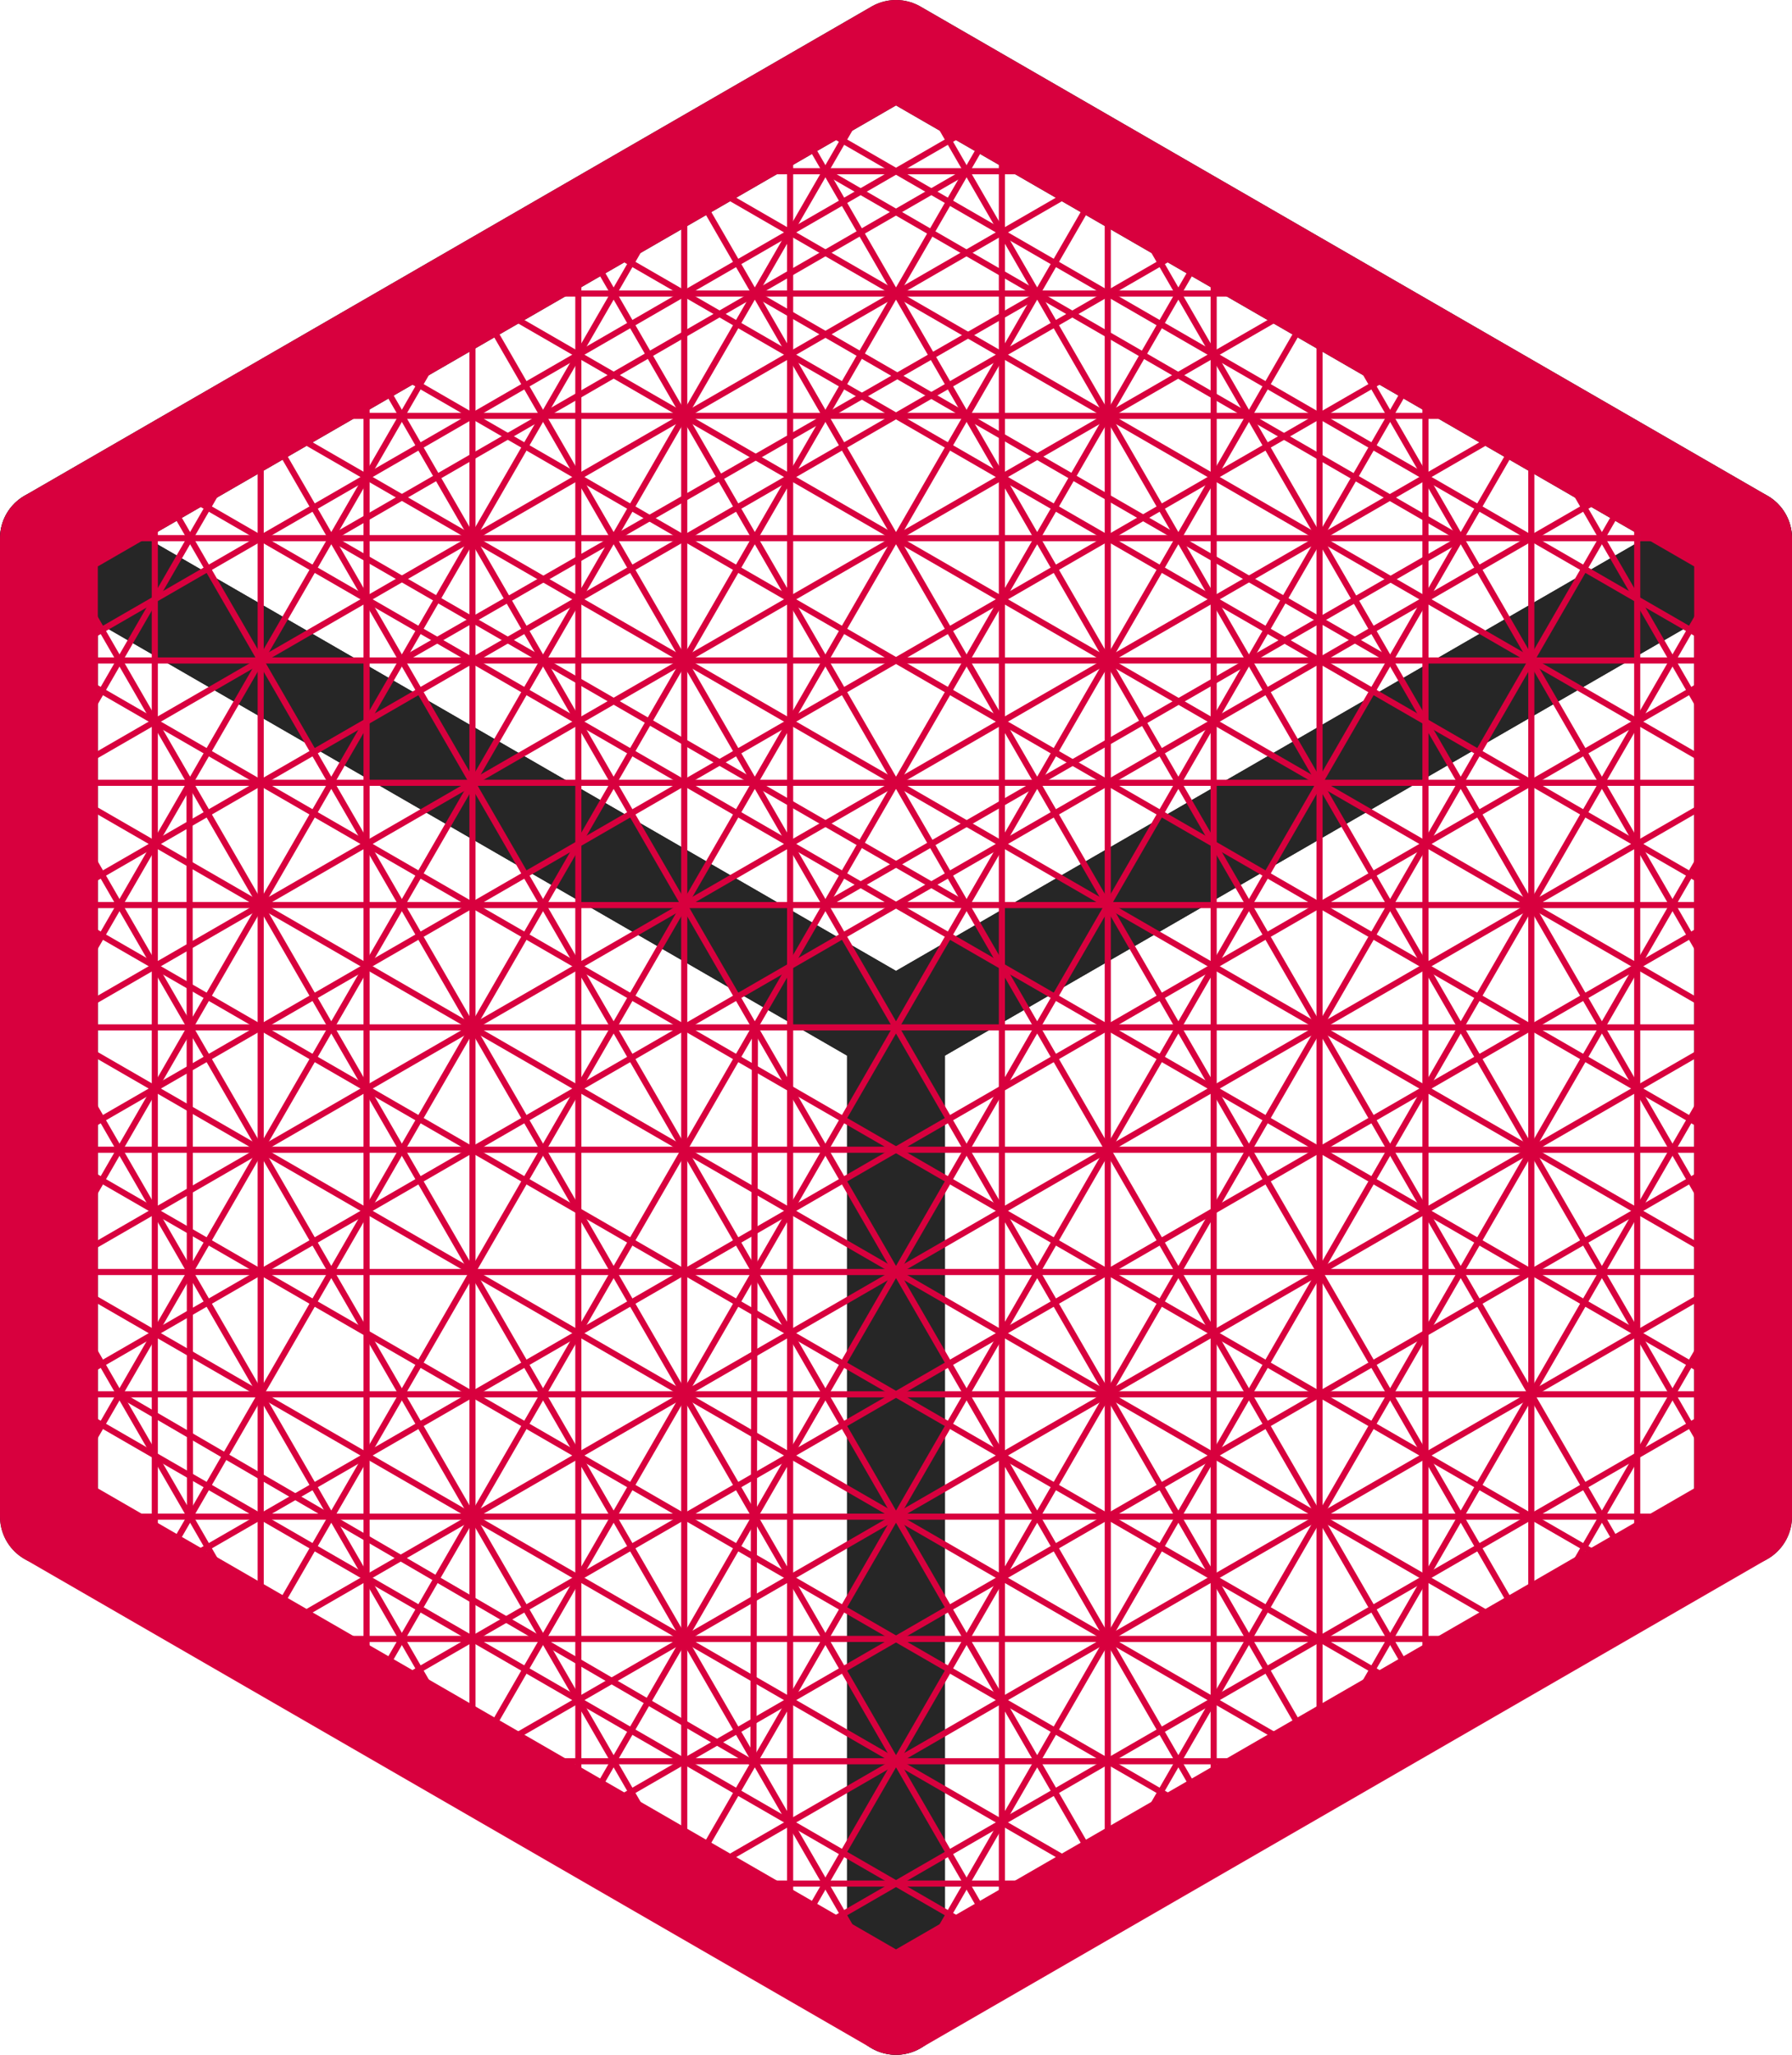 <svg xmlns="http://www.w3.org/2000/svg" viewBox="0 0 73.28 84"><defs><style>.cls-1,.cls-2,.cls-3{fill:none;stroke-linecap:round;stroke-linejoin:round;}.cls-1{stroke:#262626;}.cls-1,.cls-2{stroke-width:4px;}.cls-2,.cls-3{stroke:#d8003e;}.cls-3{stroke-width:0.25px;}</style></defs><g id="C"><polyline id="hC" class="cls-1" points="71.28 62 71.28 22 36.64 42 36.64 82"/></g><g id="B"><polyline id="hB" class="cls-1" points="36.64 82 36.64 42 2 22 2 62"/></g><g id="A"><polygon id="hA" class="cls-1" points="71.28 22 36.64 2 2 22 36.64 42 71.28 22"/></g><g id="delete"><polygon class="cls-2" points="36.64 2 2 22 2 62 36.64 82 71.28 62 71.28 22 36.64 2"/><line class="cls-3" x1="10.66" y1="17" x2="2" y2="32"/><line class="cls-3" x1="2" y1="52" x2="10.66" y2="67"/><line class="cls-3" x1="71.28" y1="52" x2="62.62" y2="67"/><line class="cls-3" x1="27.98" y1="77" x2="45.3" y2="77"/><line class="cls-3" x1="2" y1="22" x2="71.28" y2="22"/><line class="cls-3" x1="2" y1="62" x2="71.28" y2="62"/><line class="cls-3" x1="36.64" y1="2" x2="2" y2="62"/><line class="cls-3" x1="71.28" y1="22" x2="36.64" y2="82"/><line class="cls-3" x1="71.28" y1="62" x2="36.64" y2="2"/><line class="cls-3" x1="36.64" y1="82" x2="2" y2="22"/><line class="cls-3" x1="53.96" y1="12" x2="19.32" y2="72"/><line class="cls-3" x1="19.32" y1="12" x2="53.96" y2="72"/><line class="cls-3" x1="2" y1="42" x2="71.28" y2="42"/><line class="cls-3" x1="19.32" y1="12" x2="53.96" y2="12"/><line class="cls-3" x1="71.28" y1="42" x2="53.96" y2="12"/><line class="cls-3" x1="53.96" y1="72" x2="71.28" y2="42"/><line class="cls-3" x1="19.32" y1="72" x2="53.96" y2="72"/><line class="cls-3" x1="2" y1="42" x2="19.32" y2="72"/><line class="cls-3" x1="19.32" y1="12" x2="2" y2="42"/><line class="cls-3" x1="53.96" y1="12" x2="2" y2="42"/><line class="cls-3" x1="53.96" y1="72" x2="53.96" y2="12"/><line class="cls-3" x1="2" y1="42" x2="53.96" y2="72"/><line class="cls-3" x1="19.32" y1="12" x2="19.32" y2="72"/><line class="cls-3" x1="71.28" y1="42" x2="19.32" y2="72"/><line class="cls-3" x1="19.32" y1="12" x2="71.28" y2="42"/><line class="cls-3" x1="71.28" y1="32" x2="2" y2="32"/><line class="cls-3" x1="71.28" y1="52" x2="2" y2="52"/><line class="cls-3" x1="62.62" y1="17" x2="27.98" y2="77"/><line class="cls-3" x1="45.3" y1="7" x2="10.66" y2="67"/><line class="cls-3" x1="27.98" y1="7" x2="27.98" y2="77"/><line class="cls-3" x1="10.66" y1="17" x2="10.66" y2="67"/><line class="cls-3" x1="62.62" y1="17" x2="10.66" y2="17"/><line class="cls-3" x1="62.62" y1="67" x2="62.62" y2="17"/><line class="cls-3" x1="10.66" y1="67" x2="62.62" y2="67"/><line class="cls-3" x1="10.66" y1="17" x2="71.28" y2="52"/><line class="cls-3" x1="2" y1="32" x2="62.62" y2="67"/><line class="cls-3" x1="2" y1="52" x2="45.3" y2="77"/><line class="cls-3" x1="71.28" y1="52" x2="27.98" y2="77"/><line class="cls-3" x1="71.28" y1="32" x2="10.66" y2="67"/><line class="cls-3" x1="62.62" y1="17" x2="2" y2="52"/><line class="cls-3" x1="45.3" y1="7" x2="45.3" y2="77"/><line class="cls-3" x1="27.98" y1="7" x2="45.3" y2="7"/><line class="cls-3" x1="62.62" y1="67" x2="27.98" y2="7"/><line class="cls-3" x1="10.66" y1="17" x2="45.3" y2="77"/><line class="cls-3" x1="71.28" y1="32" x2="62.62" y2="17"/><line class="cls-3" x1="27.98" y1="7" x2="71.28" y2="32"/><line class="cls-3" x1="45.3" y1="7" x2="2" y2="32"/><line class="cls-3" x1="40.97" y1="4.5" x2="2" y2="27"/><line class="cls-3" x1="32.31" y1="4.5" x2="71.28" y2="27"/><line class="cls-3" x1="32.31" y1="79.5" x2="32.31" y2="4.5"/><line class="cls-3" x1="40.97" y1="4.5" x2="40.97" y2="79.5"/><line class="cls-3" x1="71.28" y1="27" x2="2" y2="27"/><line class="cls-3" x1="71.28" y1="37" x2="2" y2="37"/><line class="cls-3" x1="2" y1="47" x2="71.28" y2="47"/><line class="cls-3" x1="71.28" y1="57" x2="2" y2="57"/><line class="cls-3" x1="27.98" y1="77" x2="2" y2="32"/><line class="cls-3" x1="49.63" y1="74.5" x2="14.99" y2="14.5"/><line class="cls-3" x1="40.97" y1="4.5" x2="6.33" y2="64.5"/><line class="cls-3" x1="45.3" y1="7" x2="71.28" y2="52"/><line class="cls-3" x1="23.65" y1="74.5" x2="71.28" y2="47"/><line class="cls-3" x1="6.33" y1="64.5" x2="71.28" y2="27"/><line class="cls-3" x1="71.28" y1="37" x2="14.99" y2="69.5"/><line class="cls-3" x1="14.99" y1="14.5" x2="14.99" y2="69.5"/><line class="cls-3" x1="2" y1="57" x2="66.95" y2="19.5"/><line class="cls-3" x1="66.95" y1="64.5" x2="66.95" y2="19.5"/><line class="cls-3" x1="58.29" y1="69.5" x2="58.29" y2="14.5"/><line class="cls-3" x1="49.63" y1="74.5" x2="49.63" y2="9.5"/><line class="cls-3" x1="2" y1="52" x2="27.98" y2="7"/><line class="cls-3" x1="71.28" y1="57" x2="6.33" y2="19.5"/><line class="cls-3" x1="23.65" y1="74.5" x2="58.29" y2="14.5"/><line class="cls-3" x1="2" y1="47" x2="58.29" y2="14.5"/><line class="cls-3" x1="49.63" y1="9.5" x2="2" y2="37"/><polyline class="cls-3" points="66.95 19.5 49.63 49.5 32.31 79.5"/><line class="cls-3" x1="66.95" y1="64.5" x2="2" y2="27"/><line class="cls-3" x1="2" y1="37" x2="58.29" y2="69.5"/><line class="cls-3" x1="71.28" y1="47" x2="14.99" y2="14.5"/><line class="cls-3" x1="14.99" y1="69.5" x2="49.63" y2="9.5"/><line class="cls-3" x1="49.63" y1="74.5" x2="2" y2="47"/><line class="cls-3" x1="71.28" y1="57" x2="32.31" y2="79.5"/><line class="cls-3" x1="6.33" y1="19.5" x2="6.33" y2="64.5"/><line class="cls-3" x1="40.97" y1="79.5" x2="6.33" y2="19.5"/><line class="cls-3" x1="71.28" y1="37" x2="23.65" y2="9.5"/><line class="cls-3" x1="58.29" y1="69.5" x2="23.65" y2="9.5"/><line class="cls-3" x1="23.65" y1="74.5" x2="23.65" y2="9.5"/><line class="cls-3" x1="66.95" y1="64.5" x2="32.31" y2="4.5"/><line class="cls-3" x1="40.97" y1="79.5" x2="2" y2="57"/><line class="cls-3" x1="71.28" y1="32" x2="45.3" y2="77"/><line class="cls-3" x1="59.74" y1="22.02" x2="33.75" y2="7"/><line class="cls-3" x1="13.55" y1="22" x2="39.53" y2="7"/><line class="cls-3" x1="33.75" y1="37" x2="59.74" y2="22.02"/><line class="cls-3" x1="13.55" y1="22" x2="39.53" y2="37"/><line class="cls-3" x1="42.48" y1="12.04" x2="16.43" y2="27"/><line class="cls-3" x1="56.85" y1="27" x2="30.87" y2="12"/><line class="cls-3" x1="30.81" y1="72.09" x2="30.87" y2="42"/><line class="cls-3" x1="7.75" y1="32.03" x2="7.77" y2="62"/><line class="cls-3" x1="30.81" y1="72.09" x2="4.89" y2="57"/></g></svg>